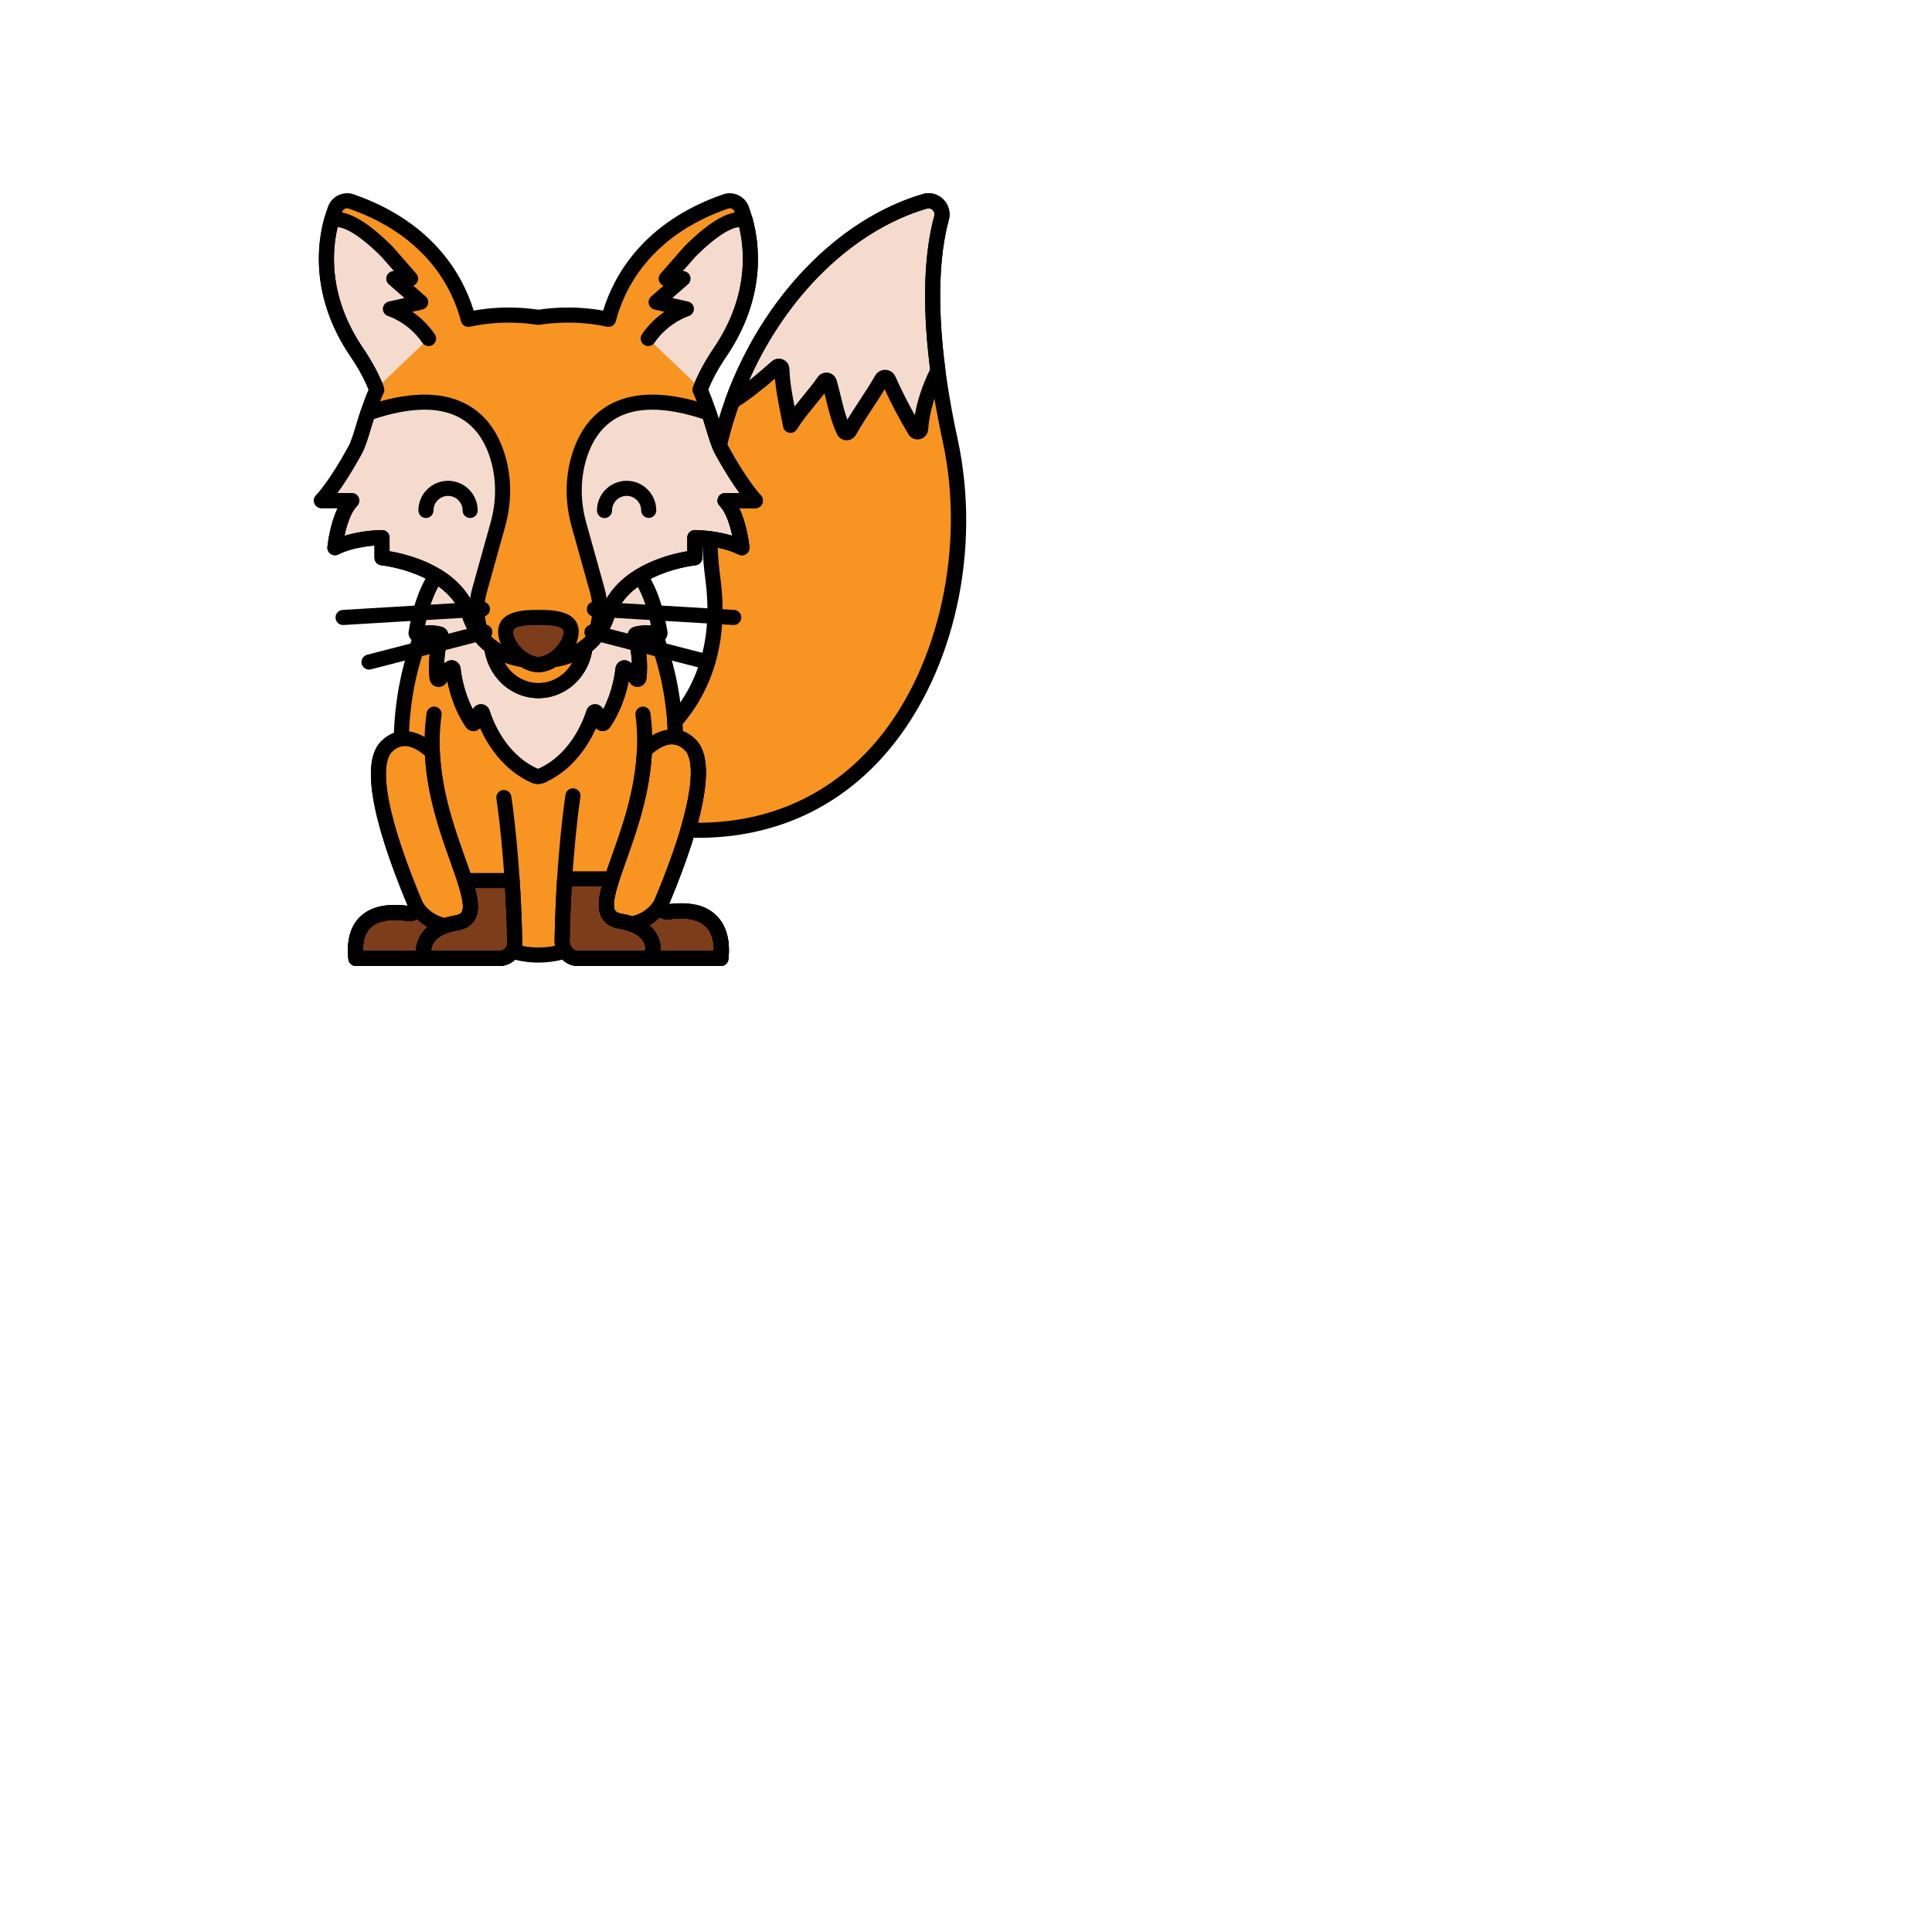 <svg enable-background="new 0 0 512 512" height="100" viewBox="-64 -64 640 640" width="100" xmlns="http://www.w3.org/2000/svg"><path d="m186.217 101.834s-4.457-4.457-11.142-16.713c-2.197-4.028-3.465-11.941-7.183-20 1.37-3.677 3.476-7.77 6.563-12.311 14.472-21.283 10.081-39.964 7.204-47.594-.798-2.117-3.139-3.228-5.277-2.486-27.965 9.699-36.339 29.476-38.803 39.058-11.947-2.59-21.329-.893-23.227-.677-1.898-.216-11.28-1.914-23.227.677-2.463-9.582-10.838-29.359-38.802-39.058-2.137-.741-4.478.37-5.277 2.486-2.878 7.63-7.269 26.311 7.204 47.594 3.088 4.541 5.193 8.635 6.563 12.311-3.718 8.058-4.986 15.972-7.183 20-6.685 12.256-11.142 16.713-11.142 16.713h10.028c-4.457 4.457-5.571 15.598-5.571 15.598 6.685-3.343 15.598-3.343 15.598-3.343v6.685s23.398 2.228 28.968 18.941c3.679 11.037 12.458 14.055 17.998 14.832 1.523.98 3.196 1.593 4.843 1.593 1.646 0 3.319-.614 4.843-1.593 5.54-.778 14.319-3.795 17.998-14.832 5.571-16.713 28.968-18.941 28.968-18.941v-6.685s8.913 0 15.598 3.343c0 0-1.114-11.142-5.571-15.598z" fill="#f89422"/><path d="m182.856 8.894c-3.367-.926-8.984 1.109-18.366 10.49l-7.799 8.913h5.571l-8.913 7.799 10.028 2.228s-7.492 2.247-12.646 9.814l17.32 16.579c1.372-3.573 3.429-7.531 6.405-11.909 12.519-18.409 10.921-34.866 8.4-43.914z" fill="#f4dbce"/><path d="m65.329 38.326 10.028-2.228-8.913-7.799h5.571l-7.799-8.913c-9.381-9.381-14.999-11.416-18.365-10.49-2.522 9.047-4.119 25.505 8.4 43.916 2.977 4.378 5.033 8.335 6.405 11.909l17.321-16.577c-5.155-7.57-12.648-9.818-12.648-9.818z" fill="#f4dbce"/><path d="m166.927 238.338c-1.778-.496-3.663-.654-5.44-.629-.254.004-.506.011-.754.022-1.244.053-2.419.188-3.445.349-.2.031-.395.034-.581.01-1.304-.161-2.196-1.559-1.647-2.866.013-.031.026-.063.039-.094v.001c9.201-21.939 16.378-45.566 9.611-52.333-1.611-1.611-3.286-2.407-4.949-2.64-.306-12.542-2.783-24.23-6.87-34.219-1.413-.314-3.538-.511-6.116.116-.287.07-.456.41-.362.724.523 1.744 1.93 7.218 1.26 13.747-.051.499-.612.69-.888.296-.732-1.043-2.004-2.577-3.7-3.548-.312-.179-.686.044-.728.435-.269 2.513-1.483 10.699-6.322 17.745-.237.346-.721.26-.859-.149-.286-.845-.81-2.121-1.664-3.31-.244-.339-.725-.242-.854.169-1.071 3.411-5.594 15.513-17.19 20.761-.792.359-1.681.359-2.473 0-11.596-5.249-16.12-17.351-17.19-20.761-.129-.412-.61-.509-.854-.169-.854 1.189-1.378 2.465-1.664 3.31-.138.409-.622.495-.859.149-4.839-7.045-6.053-15.232-6.322-17.745-.042-.392-.416-.614-.728-.435-1.696.971-2.968 2.505-3.7 3.548-.276.394-.837.203-.888-.296-.67-6.529.737-12.004 1.26-13.747.094-.314-.074-.654-.362-.724-2.421-.589-4.436-.448-5.845-.169-4.161 10.15-6.661 22.056-6.906 34.835-1.66.235-3.331 1.031-4.94 2.639-6.767 6.767.411 30.394 9.611 52.333v-.001c.013.031.026.063.039.094.549 1.307-.344 2.705-1.647 2.867-.186.023-.381.021-.581-.01-1.026-.161-2.201-.296-3.445-.349-.249-.011-.501-.018-.754-.022-1.777-.025-3.661.133-5.44.629-4.827 1.345-8.874 5.18-7.883 14.601h25.272 22.211c.358 0 .708-.037 1.046-.107.675-.14 1.301-.412 1.849-.789.274-.188.529-.403.762-.639.255-.26.475-.552.671-.861 2.8.826 5.689 1.273 8.646 1.273 3.028 0 5.986-.464 8.848-1.329.932 1.427 2.428 2.451 4.125 2.451h22.211 25.272c.992-9.422-3.056-13.818-7.883-15.163z" fill="#f89422"/><g fill="#7d3d1a"><path d="m157.288 238.079c-1.601.25-2.856-1.362-2.229-2.856.013-.031.026-.062.039-.094-.449.889-3.162 5.673-9.893 6.954 2.564.894 4.254 2.127 5.336 3.45.682.834 1.129 1.7 1.415 2.535.143.417.245.826.317 1.219.036.196.064.389.085.576.188 1.65-1.16 3.638-2.821 3.638h25.272c1.671-15.869-10.952-16.45-17.521-15.422z"/><path d="m123.05 227.127c-.388 6.079-.704 12.995-.846 20.593-.053 2.867 2.255 5.781 5.123 5.781h22.211c1.661 0 3.009-1.987 2.821-3.638-.341-2.995-2.373-7.295-10.846-8.707-5.906-.984-5.383-6.067-2.812-14.028h-15.651z"/><path d="m71.417 238.641c1.601.25 2.856-1.362 2.229-2.856-.013-.031-.026-.062-.039-.094.449.889 3.162 5.673 9.893 6.954-2.564.894-4.254 2.127-5.336 3.45-.682.834-1.129 1.7-1.415 2.535-.143.417-.245.826-.317 1.219-.036.196-.064.389-.085.576-.188 1.65 1.16 3.076 2.821 3.076h-25.273c-1.67-15.869 10.953-15.889 17.522-14.86z"/><path d="m105.656 227.688c.388 6.079.704 12.995.846 20.593.053 2.867-2.255 5.219-5.123 5.219h-22.211c-1.661 0-3.009-1.426-2.821-3.076.341-2.995 2.373-7.295 10.846-8.707 5.906-.984 5.383-6.067 2.812-14.028h15.651z"/></g><path d="m146.413 146.778c-.094-.315.074-.654.362-.724 3.38-.822 5.99-.227 7.225.189.357.12.698-.233.63-.646-1.751-10.56-4.798-16.184-6.609-18.744-4.625 2.83-8.85 6.931-10.827 12.862-1.051 3.154-2.739 6.182-5.106 8.611.006-.011.01-.023.016-.034-1.296 1.332-2.712 2.342-2.272 2.011-.918 8.154-7.492 14.481-15.478 14.481s-14.561-6.327-15.478-14.481c.446.334-.966-.669-2.272-2.011.006.011.01.023.016.034-2.363-2.424-4.053-5.451-5.106-8.611-2.002-6.005-6.307-10.132-10.999-12.966-1.802 2.511-4.908 8.149-6.681 18.847-.069.413.273.766.629.646 1.234-.417 3.844-1.011 7.225-.189.287.07.456.41.362.724-.523 1.744-1.93 7.218-1.26 13.747.051.499.612.69.888.296.732-1.043 2.004-2.577 3.7-3.548.312-.179.686.044.728.435.269 2.513 1.483 10.699 6.322 17.745.237.346.721.26.859-.149.286-.845.81-2.121 1.664-3.31.244-.339.725-.242.854.169 1.071 3.411 5.594 15.513 17.19 20.761.792.359 1.681.359 2.473 0 11.596-5.249 16.12-17.351 17.19-20.761.129-.412.61-.509.854-.169.854 1.189 1.378 2.465 1.664 3.31.138.409.622.495.859.149 4.839-7.045 6.053-15.232 6.322-17.745.042-.392.416-.614.728-.435 1.696.971 2.968 2.505 3.7 3.548.276.394.837.203.888-.296.67-6.528-.737-12.002-1.26-13.746z" fill="#f4dbce"/><path d="m119.211 154.538c-1.528.985-3.207 1.603-4.859 1.603s-3.331-.617-4.859-1.603c-3.03-.429-7.018-1.524-10.62-4.236.918 8.154 7.492 14.482 15.478 14.482s14.561-6.327 15.478-14.482c-3.599 2.712-7.588 3.807-10.618 4.236z" fill="#f89422"/><path d="m250.761 81.851c-8.777-40.381-5.796-63.041-2.871-73.602.939-3.39-2.172-6.559-5.546-5.563-31.249 9.226-58.844 41.294-68.025 80.799.045.108.088.222.134.327.046.106.091.214.138.316.158.35.318.685.485.992 6.685 12.256 11.142 16.713 11.142 16.713h-10.028c4.457 4.457 5.571 15.599 5.571 15.599-3.464-1.732-7.518-2.563-10.629-2.965.106 4.342.417 8.718 1.007 13.119 2.988 22.299-3.811 37.463-12.627 47.534.119 1.663.208 3.34.249 5.037 1.663.233 3.338 1.029 4.949 2.64 4.259 4.259 2.992 15.2-.825 28.193 71.228 2.422 98.963-73.528 86.876-129.139z" fill="#f89422"/><path d="m125.199 145.354c0 4.468-5.561 10.787-10.846 10.787s-10.846-6.319-10.846-10.787 5.561-4.813 10.846-4.813 10.846.344 10.846 4.813z" fill="#7d3d1a"/><path d="m175.075 85.121c-1.477-2.708-2.536-7.178-4.198-12.263-29.267-10.106-39.574 2.749-43.122 14.786-2.128 7.219-1.992 14.917.031 22.166l6.079 21.781c1.639 5.874.821 11.796-1.777 16.734 2.065-2.115 3.873-4.911 5.106-8.611 5.571-16.713 28.968-18.941 28.968-18.941v-6.685s8.913 0 15.598 3.343c0 0-1.114-11.142-5.571-15.598h10.028c0 .001-4.457-4.456-11.142-16.712z" fill="#f4dbce"/><path d="m53.63 85.121c1.477-2.708 2.536-7.178 4.198-12.263 29.267-10.106 39.574 2.749 43.122 14.786 2.128 7.219 1.992 14.917-.031 22.166l-6.079 21.781c-1.639 5.874-.821 11.796 1.777 16.734-2.065-2.115-3.873-4.911-5.106-8.611-5.571-16.713-28.968-18.941-28.968-18.941v-6.685s-8.913 0-15.598 3.343c0 0 1.114-11.142 5.571-15.598h-10.027c0 .001 4.456-4.456 11.141-16.712z" fill="#f4dbce"/><path d="m247.89 8.249c.939-3.39-2.172-6.559-5.546-5.563-27.337 8.071-51.878 33.625-63.741 66.345 5.386-3.393 9.911-7.233 14.708-11.472.646-.57 1.669-.143 1.696.718.196 6.243 1.718 12.486 2.862 18.623 2.92-4.846 7.712-9.691 11.047-14.537.492-.714 1.584-.531 1.824.302 1.593 5.53 2.374 10.916 4.795 16.098.355.76 1.42.786 1.83.054 3.343-5.966 7.363-11.255 10.74-17.186.502-.883 1.797-.809 2.216.116 2.974 6.565 5.38 11.122 8.744 16.814.511.864 1.824.562 1.895-.439.423-6.009 2.484-12.975 5.73-19.353-3.454-26.25-1.112-42.17 1.2-50.52z" fill="#f4dbce"/><path d="m174.81 256h-25.272c-1.381 0-2.5-1.119-2.5-2.5 0-1.352 1.073-2.453 2.414-2.499.197-.127.453-.593.424-.855-.486-4.266-5.039-5.903-8.773-6.525-2.655-.442-4.562-1.622-5.671-3.505-2.543-4.324-.111-11.15 3.255-20.597 3.439-9.653 7.721-21.667 8.309-35.053.029-.662.32-1.286.809-1.733 6.756-6.192 13.562-6.814 18.675-1.703 6.513 6.512 3.543 24.836-8.825 54.474 3.572-.457 10.811-.693 15.546 3.81 3.39 3.222 4.768 8.083 4.098 14.449-.137 1.271-1.21 2.237-2.489 2.237zm-19.995-5h17.644c.042-3.606-.864-6.313-2.706-8.064-3.487-3.315-9.609-2.773-12.078-2.387h-.001c-1.63.255-3.28-.396-4.301-1.7-1.022-1.306-1.26-3.066-.619-4.594 16.427-39.134 11.951-47.928 10.188-49.691-1.11-1.11-4.41-4.406-11.007 1.188-.79 13.693-5.078 25.727-8.54 35.444-2.578 7.237-5.014 14.073-3.654 16.384.119.204.484.825 2.183 1.108 10.358 1.726 12.54 7.564 12.919 10.891.053.469.043.947-.028 1.421zm2.473-12.92h.01z"/><path d="m149.537 256h-22.211c-1.898 0-3.733-.804-5.166-2.264-1.579-1.609-2.497-3.876-2.456-6.064.538-28.777 3.597-48.242 3.628-48.435.217-1.363 1.5-2.29 2.862-2.075 1.363.217 2.292 1.499 2.075 2.862-.03.19-3.036 19.341-3.566 47.741-.016.861.377 1.807 1.026 2.468.281.286.862.766 1.597.766h22.127c.197-.129.451-.592.422-.854-.485-4.266-5.039-5.903-8.773-6.525-2.655-.442-4.562-1.622-5.67-3.504-2.544-4.324-.111-11.149 3.256-20.594 4.314-12.105 10.223-28.684 7.82-46.623-.184-1.369.777-2.626 2.146-2.81 1.364-.187 2.627.778 2.81 2.146 2.564 19.141-3.58 36.379-8.066 48.966-2.578 7.235-5.015 14.07-3.655 16.38.12.204.484.825 2.183 1.108 10.358 1.727 12.54 7.564 12.919 10.891.185 1.615-.393 3.35-1.544 4.64-1.027 1.148-2.363 1.78-3.764 1.78z"/><path d="m79.167 256h-25.271c-1.279 0-2.353-.966-2.486-2.238-.658-6.254.668-11.003 3.942-14.117 4.293-4.083 10.763-4.252 15.699-3.584-12.366-29.635-15.334-47.959-8.823-54.47 5.11-5.112 11.918-4.491 18.674 1.702.489.448.779 1.071.809 1.733.588 13.386 4.869 25.399 8.309 35.053 3.366 9.447 5.798 16.273 3.254 20.598-1.107 1.883-3.016 3.062-5.67 3.505-3.734.623-8.287 2.259-8.773 6.524-.003.024-.01.089.063.171.033.037.125.123.274.123 1.381 0 2.5 1.119 2.5 2.5s-1.12 2.5-2.501 2.5zm-22.921-5h17.591c-.015-.285-.007-.573.026-.86.379-3.326 2.562-9.163 12.918-10.889 1.698-.283 2.063-.904 2.183-1.108 1.359-2.311-1.076-9.147-3.655-16.385-3.462-9.717-7.75-21.75-8.54-35.443-6.598-5.595-9.896-2.299-11.007-1.188-1.763 1.763-6.238 10.557 10.188 49.691.641 1.527.404 3.288-.619 4.594-1.02 1.303-2.667 1.957-4.302 1.699-3.196-.501-9.033-.885-12.233 2.158-1.735 1.65-2.59 4.246-2.55 7.731zm15.555-14.83h.003c-.001 0-.002 0-.003 0z"/><path d="m101.379 256h-22.212c-1.527 0-2.986-.653-4.003-1.793-.995-1.114-1.469-2.596-1.301-4.066.379-3.327 2.562-9.164 12.919-10.89 1.698-.283 2.062-.904 2.183-1.108 1.359-2.311-1.077-9.145-3.656-16.381-4.539-12.735-10.755-30.176-7.985-49.548.195-1.367 1.455-2.326 2.829-2.121 1.367.195 2.316 1.461 2.121 2.829-2.595 18.149 3.382 34.917 7.746 47.162 3.367 9.446 5.799 16.271 3.256 20.594-1.108 1.883-3.016 3.062-5.67 3.505-3.734.623-8.287 2.259-8.773 6.524-.003.024-.01.088.063.171.033.037.125.123.273.123h22.211c.71 0 1.375-.279 1.873-.786.497-.507.764-1.177.75-1.887-.531-28.432-3.536-47.551-3.566-47.741-.218-1.363.711-2.645 2.075-2.863s2.646.711 2.863 2.075c.031.193 3.09 19.658 3.628 48.435.039 2.063-.736 4.01-2.181 5.483s-3.38 2.283-5.443 2.283z"/><path d="m168.049 67.219c-.298 0-.601-.053-.896-.167-1.289-.495-1.933-1.941-1.438-3.23 1.525-3.974 3.771-8.151 6.672-12.418 11.378-16.732 10.461-31.805 8.484-40.187-2.213.199-6.631 1.965-14.556 9.876l-4.116 4.705h.062c1.042 0 1.974.646 2.34 1.621.367.975.09 2.075-.693 2.761l-5.198 4.548 5.208 1.157c1.111.247 1.915 1.212 1.956 2.35.042 1.137-.689 2.158-1.779 2.485-.059.018-6.743 2.14-11.298 8.827-.778 1.142-2.333 1.436-3.474.658-1.142-.777-1.437-2.333-.659-3.474 2.301-3.376 5.02-5.786 7.447-7.459l-3.305-.734c-.92-.205-1.647-.909-1.88-1.822s.066-1.879.775-2.5l4.095-3.583c-.603-.231-1.105-.692-1.382-1.301-.405-.894-.251-1.941.395-2.679l7.799-8.914c.037-.042.075-.083.114-.122 8.894-8.894 15.696-12.535 20.796-11.133.847.233 1.51.894 1.745 1.739 2.446 8.778 4.564 26.426-8.741 45.993-2.686 3.949-4.751 7.785-6.139 11.399-.381.994-1.329 1.604-2.334 1.604z"/><path d="m60.655 67.219c-1.005 0-1.953-.61-2.334-1.604-1.388-3.614-3.453-7.45-6.139-11.399-13.306-19.568-11.187-37.215-8.741-45.993.236-.846.898-1.506 1.745-1.739 5.102-1.399 11.902 2.239 20.796 11.133.04.039.077.08.114.121l7.799 8.914c.646.738.801 1.786.395 2.68-.276.61-.779 1.07-1.382 1.302l4.095 3.583c.709.621 1.009 1.587.776 2.5s-.96 1.617-1.88 1.822l-3.305.734c2.428 1.674 5.148 4.084 7.449 7.462.777 1.141.482 2.696-.659 3.474s-2.696.482-3.474-.659c-4.602-6.757-11.232-8.809-11.299-8.829-1.09-.327-1.821-1.349-1.78-2.485.042-1.137.846-2.103 1.956-2.35l5.208-1.157-5.198-4.548c-.784-.686-1.06-1.786-.694-2.761s1.299-1.621 2.34-1.621h.062l-4.116-4.704c-7.925-7.912-12.343-9.679-14.555-9.877-1.977 8.381-2.895 23.454 8.483 40.187 2.901 4.267 5.146 8.445 6.672 12.418.495 1.289-.149 2.735-1.438 3.23-.295.113-.598.166-.896.166z"/><path d="m179.062 143.044c-.05 0-.101-.001-.151-.004l-46.164-2.772c-1.379-.083-2.429-1.267-2.346-2.646.082-1.378 1.252-2.425 2.645-2.346l46.164 2.772c1.379.083 2.429 1.267 2.346 2.646-.08 1.327-1.182 2.35-2.494 2.35z"/><path d="m170.464 157.814c-.207 0-.418-.026-.628-.08l-38.368-9.924c-1.337-.346-2.14-1.71-1.794-3.046.345-1.337 1.706-2.142 3.046-1.794l38.368 9.924c1.337.346 2.14 1.71 1.794 3.046-.291 1.127-1.306 1.874-2.418 1.874z"/><path d="m49.643 143.044c-1.312 0-2.414-1.023-2.493-2.35-.083-1.378.967-2.562 2.346-2.646l46.164-2.772c1.374-.072 2.563.968 2.646 2.346s-.967 2.562-2.346 2.646l-46.164 2.772c-.051.003-.103.004-.153.004z"/><path d="m58.241 157.814c-1.112 0-2.127-.748-2.418-1.875-.346-1.336.458-2.701 1.794-3.046l38.368-9.924c1.334-.346 2.7.458 3.046 1.794s-.458 2.701-1.794 3.046l-38.368 9.924c-.21.056-.42.081-.628.081z"/><path d="m174.81 256h-47.483c-1.838 0-3.617-.768-5.009-2.115-5.192 1.297-10.488 1.321-15.718.048-.285.267-.59.513-.912.733-.835.573-1.763.969-2.755 1.175-.505.105-1.028.159-1.553.159h-47.484c-1.279 0-2.353-.966-2.486-2.238-.556-5.286-.036-14.558 9.697-17.271 1.828-.51 3.896-.757 6.146-.72.281.004.555.012.827.024.962.041 1.958.13 2.971.267-12.365-29.634-15.334-47.959-8.823-54.47 1.309-1.309 2.736-2.251 4.261-2.816.44-11.988 2.863-23.65 7.04-33.839.318-.776 1.004-1.341 1.828-1.504 2.241-.443 4.57-.379 6.921.193.789.192 1.476.711 1.886 1.426.422.737.524 1.628.279 2.445-.321 1.071-1.154 4.204-1.307 8.253.317-.229.649-.445.998-.645.869-.499 1.922-.525 2.815-.069.916.467 1.53 1.367 1.641 2.408.202 1.885 1.043 7.749 4.045 13.505.091-.138.186-.275.284-.412.667-.927 1.771-1.388 2.882-1.209 1.125.182 2.04.981 2.388 2.088 1.036 3.3 5.24 14.438 15.836 19.234.137.062.274.061.412 0 10.595-4.795 14.8-15.934 15.837-19.233.346-1.106 1.262-1.907 2.389-2.088 1.105-.178 2.216.284 2.881 1.21.098.136.192.273.283.411 3.001-5.755 3.844-11.62 4.046-13.505.111-1.041.725-1.941 1.641-2.408.895-.455 1.946-.429 2.816.071.348.199.68.416.996.644-.151-4.053-.985-7.182-1.307-8.252-.245-.822-.142-1.712.281-2.449.41-.714 1.098-1.232 1.887-1.424 3.082-.75 5.641-.482 7.245-.127.801.178 1.463.736 1.772 1.494 4.094 10.004 6.5 21.449 6.993 33.215 1.532.564 2.966 1.509 4.28 2.824 6.511 6.51 3.542 24.835-8.823 54.47 1.011-.136 2.008-.226 2.973-.267.27-.012.545-.02.822-.023 2.245-.035 4.321.21 6.148.72 3.382.942 11.096 4.566 9.698 17.833-.133 1.268-1.206 2.234-2.485 2.234zm-51.609-7.452c.828 0 1.623.413 2.093 1.133.539.826 1.299 1.318 2.032 1.318h45.135c.076-5.569-2.045-9.095-6.205-10.254-1.367-.381-2.947-.563-4.733-.537-.228.003-.456.009-.681.019-1.018.043-2.082.152-3.167.321-.425.065-.852.073-1.273.022-1.405-.174-2.672-1.016-3.389-2.253-.724-1.249-.817-2.729-.259-4.062l2.345.874-2.306-.967c16.38-39.058 11.909-47.837 10.149-49.598-1.126-1.125-2.28-1.757-3.528-1.932-1.212-.17-2.123-1.192-2.152-2.415-.277-11.315-2.405-22.355-6.166-32.032-.513-.045-1.095-.061-1.735-.015.644 2.819 1.336 7.378.8 12.61-.13 1.271-1.032 2.339-2.247 2.656-1.206.315-2.451-.148-3.175-1.18-.124-.178-.282-.392-.469-.625-.788 3.932-2.506 9.898-6.174 15.238-.645.938-1.742 1.427-2.853 1.272-.72-.1-1.36-.452-1.826-.979-2.45 5.479-7.53 13.792-16.919 18.042-1.44.651-3.093.651-4.535 0-9.39-4.25-14.469-12.563-16.919-18.042-.465.527-1.105.879-1.824.979-1.121.153-2.211-.333-2.855-1.272-3.668-5.34-5.386-11.306-6.174-15.237-.187.233-.344.448-.468.625-.722 1.031-1.966 1.494-3.173 1.18-1.214-.316-2.118-1.383-2.249-2.656-.536-5.227.156-9.789.8-12.612-.5-.036-.993-.037-1.479-.003-3.831 9.847-5.967 21.084-6.188 32.602-.023 1.228-.935 2.256-2.15 2.428-1.246.176-2.397.808-3.521 1.931-1.76 1.76-6.231 10.54 10.149 49.598.598 1.425.503 2.906-.22 4.155-.717 1.237-1.983 2.079-3.388 2.252-.422.051-.85.045-1.273-.021-1.086-.17-2.151-.278-3.165-.321-.228-.01-.457-.016-.687-.02-1.763-.022-3.362.156-4.73.537-1.618.451-6.276 1.75-6.201 9.693h45.131c.183 0 .363-.018.536-.054.341-.071.658-.206.944-.402.143-.098.274-.208.393-.329.112-.115.228-.265.342-.445.597-.945 1.75-1.377 2.82-1.062 5.344 1.576 10.771 1.548 16.064-.051.238-.074.482-.109.723-.109z"/><path d="m136.252 107.616c-1.377 0-2.496-1.114-2.5-2.492-.017-5.416 4.375-9.835 9.79-9.853h.031c2.611 0 5.068 1.013 6.922 2.854 1.861 1.849 2.892 4.312 2.899 6.936.004 1.381-1.111 2.503-2.492 2.508-.003 0-.006 0-.008 0-1.377 0-2.496-1.114-2.5-2.492-.004-1.288-.51-2.497-1.423-3.404s-2.105-1.432-3.414-1.401c-2.658.009-4.814 2.179-4.806 4.837.004 1.381-1.111 2.503-2.492 2.508-.002-.001-.004-.001-.007-.001z"/><path d="m91.74 107.592c-1.381 0-2.5-1.119-2.5-2.5 0-2.659-2.163-4.822-4.821-4.822s-4.822 2.163-4.822 4.822c0 1.381-1.119 2.5-2.5 2.5s-2.5-1.119-2.5-2.5c0-5.416 4.406-9.822 9.822-9.822s9.821 4.406 9.821 9.822c0 1.381-1.119 2.5-2.5 2.5z"/><path d="m174.81 256h-25.272c-1.381 0-2.5-1.119-2.5-2.5 0-1.352 1.073-2.453 2.414-2.499.197-.127.453-.593.424-.855-.016-.132-.035-.268-.061-.407-.054-.298-.129-.587-.224-.864-.217-.635-.548-1.227-.983-1.758-.911-1.114-2.332-2.013-4.225-2.673-1.068-.373-1.753-1.417-1.67-2.545s.914-2.06 2.025-2.271c5.686-1.082 7.896-5.164 8.129-5.625.605-1.197 2.049-1.703 3.267-1.148 1.041.474 1.605 1.576 1.436 2.66 3.541-.464 10.856-.739 15.629 3.799 3.39 3.222 4.768 8.083 4.098 14.449-.135 1.271-1.208 2.237-2.487 2.237zm-19.995-5h17.644c.042-3.606-.864-6.313-2.706-8.064-3.487-3.315-9.609-2.773-12.078-2.387h-.001c-1.087.171-2.182-.062-3.093-.622-.903.896-2.045 1.822-3.461 2.63.499.434.952.897 1.356 1.392.813.993 1.436 2.107 1.846 3.309.176.513.313 1.045.411 1.582.046.247.081.495.108.737.055.469.045.948-.026 1.423zm2.473-12.92h.01zm.088-1.916c-.001.001-.001.001-.001.001s0 0 .001-.001z"/><path d="m149.537 256h-22.211c-1.898 0-3.733-.804-5.166-2.264-1.579-1.609-2.497-3.876-2.456-6.064.129-6.915.415-13.881.851-20.705.084-1.316 1.176-2.341 2.495-2.341h15.65c.8 0 1.551.382 2.021 1.029s.604 1.479.357 2.24c-.686 2.123-2.508 7.764-1.324 9.708.121.199.49.806 2.169 1.085 10.358 1.726 12.54 7.564 12.919 10.891.185 1.615-.393 3.35-1.544 4.64-1.024 1.149-2.36 1.781-3.761 1.781zm-24.136-26.374c-.351 5.997-.585 12.088-.698 18.139-.016.861.377 1.807 1.026 2.468.281.286.862.766 1.597.766h22.127c.197-.129.451-.592.422-.854-.486-4.266-5.039-5.903-8.773-6.525-2.612-.435-4.503-1.585-5.618-3.418-1.594-2.621-1.321-6.158-.138-10.576z"/><path d="m79.167 256h-25.271c-1.279 0-2.353-.966-2.486-2.238-.658-6.254.668-11.003 3.942-14.117 4.326-4.113 10.862-4.251 15.809-3.569-.13-1.06.411-2.143 1.417-2.607 1.222-.563 2.652-.107 3.26 1.094.234.462 2.449 4.545 8.129 5.626 1.111.211 1.942 1.143 2.026 2.271s-.602 2.172-1.669 2.545c-1.893.66-3.314 1.56-4.225 2.673-.435.531-.766 1.124-.984 1.761-.094.275-.169.563-.222.856-.025.139-.045.274-.061.407-.003.029-.011.094.062.176.033.037.125.123.274.123 1.381 0 2.5 1.119 2.5 2.5s-1.12 2.499-2.501 2.499zm-22.921-5h17.591c-.015-.285-.007-.573.026-.86.026-.237.063-.485.109-.739.098-.538.236-1.069.411-1.581.412-1.204 1.033-2.317 1.847-3.31.404-.494.857-.958 1.356-1.392-1.416-.807-2.558-1.734-3.46-2.63-.912.56-2.007.792-3.095.622-3.196-.501-9.033-.885-12.233 2.158-1.737 1.651-2.592 4.247-2.552 7.732z"/><path d="m101.379 256h-22.212c-1.527 0-2.986-.653-4.003-1.793-.995-1.114-1.469-2.596-1.301-4.066.379-3.327 2.562-9.164 12.919-10.89 1.678-.28 2.047-.886 2.168-1.086 1.183-1.944-.639-7.584-1.325-9.708-.246-.761-.113-1.593.357-2.24.471-.646 1.222-1.029 2.021-1.029h15.651c1.319 0 2.411 1.024 2.495 2.341.435 6.828.721 13.794.85 20.705.039 2.063-.736 4.01-2.181 5.482s-3.376 2.284-5.439 2.284zm-8.02-25.812c1.184 4.417 1.457 7.956-.138 10.576-1.115 1.833-3.005 2.983-5.618 3.418-3.734.623-8.287 2.259-8.773 6.524-.003.024-.01.088.063.171.033.037.125.123.273.123h22.211c.71 0 1.375-.279 1.873-.786.497-.507.764-1.177.75-1.887-.113-6.048-.347-12.139-.698-18.139z"/><path d="m114.23 195.692c-.773 0-1.547-.163-2.267-.489-9.39-4.25-14.469-12.563-16.919-18.042-.465.527-1.105.879-1.824.979-1.121.153-2.211-.333-2.855-1.272-3.668-5.34-5.386-11.306-6.174-15.237-.187.233-.344.448-.468.625-.722 1.031-1.966 1.494-3.173 1.18-1.214-.316-2.118-1.383-2.249-2.656-.537-5.227.156-9.789.8-12.612-1.764-.125-3.102.194-3.84.443-.986.336-2.056.128-2.856-.552-.819-.696-1.217-1.795-1.04-2.87 1.778-10.724 4.852-16.739 7.117-19.896.76-1.06 2.206-1.357 3.324-.683 6.07 3.666 10.133 8.482 12.078 14.315.968 2.903 2.466 5.479 4.341 7.465.059.05.115.103.169.159.749.769 1.581 1.448 1.914 1.707.022.016.043.031.065.047 1.071.802 1.126 1.823 1.069 2.346 1.04 6.677 6.488 11.637 12.911 11.637 6.425 0 11.875-4.963 12.912-11.645-.056-.525.004-1.537 1.063-2.334.024-.018.049-.036.073-.053.336-.26 1.165-.938 1.91-1.704.055-.056.111-.109.17-.159 1.875-1.986 3.373-4.561 4.341-7.465 1.924-5.772 5.926-10.552 11.895-14.204 1.122-.686 2.585-.387 3.346.688 2.237 3.162 5.273 9.159 7.034 19.779.178 1.076-.221 2.176-1.04 2.872-.8.679-1.868.885-2.856.551-.737-.248-2.07-.569-3.839-.442.644 2.821 1.336 7.38.8 12.612-.13 1.271-1.032 2.339-2.247 2.656-1.206.315-2.451-.148-3.175-1.18-.124-.178-.282-.392-.469-.625-.788 3.932-2.506 9.898-6.174 15.238-.645.939-1.75 1.425-2.853 1.272-.72-.1-1.36-.452-1.826-.979-2.45 5.479-7.53 13.792-16.919 18.042-.722.323-1.495.486-2.269.486zm-18.902-26.403c.157 0 .315.013.473.038 1.125.182 2.04.981 2.388 2.088 1.036 3.3 5.24 14.438 15.836 19.233.137.062.275.062.412 0 10.595-4.795 14.799-15.934 15.836-19.233.346-1.106 1.262-1.907 2.389-2.088 1.105-.178 2.216.284 2.881 1.21.098.136.192.273.283.411 3.001-5.755 3.844-11.62 4.046-13.505.111-1.041.725-1.941 1.641-2.408.895-.455 1.946-.429 2.816.071.348.199.68.416.996.644-.151-4.053-.985-7.182-1.307-8.252 0-.001-.001-.003-.001-.004-.244-.817-.141-1.708.282-2.444.41-.713 1.098-1.232 1.887-1.424 2.094-.509 3.95-.554 5.46-.409-1.277-6.235-2.996-10.328-4.383-12.848-3.799 2.79-6.383 6.191-7.698 10.139-1.237 3.709-3.204 7.017-5.688 9.565-.062.063-.126.123-.192.178-.583.59-1.085 1.057-1.522 1.422-1.516 8.975-8.994 15.613-17.81 15.613s-16.294-6.639-17.81-15.613c-.437-.365-.938-.832-1.522-1.422-.066-.055-.131-.115-.192-.178-2.484-2.548-4.451-5.856-5.688-9.565-1.336-4.008-3.98-7.452-7.874-10.266-1.406 2.522-3.156 6.646-4.453 12.975 1.512-.144 3.369-.1 5.463.409.789.192 1.476.711 1.886 1.426.422.737.524 1.628.279 2.445-.321 1.071-1.154 4.204-1.307 8.253.317-.229.649-.445.998-.645.869-.499 1.921-.525 2.815-.069.916.467 1.53 1.367 1.641 2.408.202 1.885 1.043 7.749 4.045 13.505.091-.138.186-.275.284-.412.573-.795 1.466-1.248 2.41-1.248zm36.005-16.991.002.002c.008-.007.017-.014.025-.02-.009.006-.018.012-.027.018z"/><path d="m114.353 167.284c-9.168 0-16.891-7.18-17.963-16.702-.112-.992.378-1.956 1.245-2.451.867-.496 1.946-.427 2.743.174 3.267 2.46 6.951 3.401 9.466 3.758.358.05.701.178 1.004.374 1.221.788 2.433 1.204 3.504 1.204s2.283-.416 3.504-1.204c.304-.196.646-.324 1.004-.374 2.515-.356 6.2-1.298 9.466-3.758.799-.601 1.878-.667 2.743-.174.867.495 1.356 1.459 1.245 2.451-1.071 9.522-8.793 16.702-17.961 16.702zm-11.268-11.835c2.294 4.119 6.514 6.835 11.267 6.835s8.973-2.716 11.267-6.835c-1.744.675-3.6 1.175-5.529 1.485-1.888 1.119-3.861 1.707-5.738 1.707s-3.85-.588-5.738-1.707c-1.929-.31-3.784-.81-5.529-1.485z"/><path d="m114.353 158.641c-1.869 0-3.836-.585-5.719-1.697-5.769-.922-15.449-4.306-19.493-16.438-4.982-14.947-26.619-17.222-26.837-17.243-1.281-.125-2.26-1.202-2.26-2.488v-4.056c-2.952.243-7.966.942-11.98 2.949-.814.408-1.786.34-2.537-.177-.75-.517-1.16-1.401-1.069-2.307.094-.943.833-7.574 3.391-12.85h-5.36c-1.011 0-1.923-.609-2.31-1.543s-.173-2.009.542-2.724c.037-.038 4.342-4.459 10.714-16.142.9-1.651 1.693-4.275 2.611-7.314 1.06-3.509 2.25-7.452 4.058-11.561-1.38-3.44-3.37-7.079-5.922-10.833-15.262-22.445-10.312-42.362-7.475-49.883 1.268-3.36 5.049-5.14 8.436-3.966 26.698 9.26 36.312 27.24 39.764 38.52 10.213-1.825 18.299-.725 21.086-.345.133.018.253.035.36.049.107-.014.227-.031.36-.049 2.787-.379 10.873-1.479 21.086.345 3.452-11.28 13.067-29.261 39.765-38.52 3.386-1.174 7.168.605 8.435 3.966 2.837 7.521 7.787 27.436-7.475 49.881-2.553 3.753-4.542 7.393-5.922 10.833 1.807 4.108 2.997 8.05 4.057 11.559.918 3.04 1.711 5.666 2.611 7.317 6.373 11.683 10.678 16.104 10.721 16.147.708.717.919 1.793.53 2.724-.389.93-1.296 1.539-2.304 1.539h-5.36c2.559 5.276 3.297 11.907 3.391 12.85.091.906-.318 1.79-1.068 2.307s-1.722.585-2.537.177c-4.029-2.015-9.034-2.711-11.98-2.952v4.058c0 1.289-.979 2.367-2.263 2.489-.216.021-21.852 2.295-26.833 17.243-4.045 12.133-13.726 15.517-19.494 16.438-1.885 1.112-3.851 1.697-5.72 1.697zm-49.31-40.042c6.32 1.058 23.833 5.304 28.84 20.326 3.152 9.455 10.426 12.369 15.974 13.147.358.05.701.177 1.004.373 1.217.783 2.424 1.196 3.491 1.196s2.273-.414 3.491-1.196c.304-.195.646-.322 1.004-.373 5.547-.779 12.821-3.692 15.974-13.147 5.008-15.022 22.52-19.269 28.84-20.326v-4.509c0-1.381 1.119-2.5 2.5-2.5.313 0 6.359.027 12.429 1.909-.741-3.485-2.075-7.805-4.168-9.897-.715-.715-.929-1.79-.542-2.724.387-.935 1.299-1.543 2.31-1.543h4.787c-2.01-2.75-4.794-6.961-8.096-13.015-1.148-2.105-2.011-4.96-3.01-8.266-1.096-3.629-2.338-7.742-4.249-11.884-.278-.605-.305-1.296-.072-1.92 1.525-4.092 3.826-8.413 6.839-12.844 13.944-20.507 9.492-38.515 6.932-45.306-.32-.85-1.272-1.301-2.118-1.007-26.372 9.145-34.629 27.306-37.203 37.318-.335 1.301-1.646 2.104-2.95 1.821-10.432-2.262-18.885-1.112-21.663-.734-.314.042-.566.077-.751.098-.188.021-.378.021-.566 0-.186-.021-.437-.055-.751-.098-2.778-.378-11.229-1.528-21.662.734-1.314.286-2.616-.52-2.951-1.821-2.576-10.012-10.831-28.173-37.203-37.319-.845-.291-1.797.158-2.118 1.007-2.561 6.791-7.013 24.799 6.932 45.306 3.013 4.431 5.314 8.752 6.839 12.844.232.625.207 1.315-.073 1.92-1.912 4.143-3.154 8.256-4.25 11.886-.998 3.305-1.86 6.159-3.008 8.264-3.303 6.054-6.087 10.266-8.097 13.015h4.788c1.011 0 1.923.609 2.31 1.543s.173 2.009-.542 2.724c-2.1 2.1-3.434 6.417-4.172 9.898 6.07-1.884 12.119-1.91 12.432-1.91 1.381 0 2.5 1.119 2.5 2.5v4.51z"/><path d="m167.154 213.546c-1.112 0-2.229-.02-3.354-.058-.772-.026-1.489-.408-1.941-1.035-.453-.626-.59-1.427-.372-2.168 5.368-18.276 3.217-23.959 1.456-25.72-1.126-1.125-2.28-1.757-3.528-1.932-1.212-.17-2.123-1.192-2.152-2.416-.038-1.546-.117-3.155-.243-4.919-.048-.666.173-1.323.612-1.825 10.435-11.922 14.482-27.249 12.029-45.555-.577-4.314-.913-8.694-1.027-13.39-.018-.729.284-1.43.826-1.918.541-.488 1.273-.713 1.993-.622 2.601.336 4.987.841 7.137 1.507-.74-3.484-2.075-7.802-4.167-9.894-.715-.715-.929-1.79-.542-2.724.387-.935 1.299-1.543 2.31-1.543h4.787c-2.01-2.75-4.794-6.961-8.096-13.015-.197-.361-.387-.754-.571-1.164l-.301-.712c-.2-.482-.244-1.015-.126-1.523 9.26-39.839 37.291-73.046 69.753-82.631 2.446-.721 4.988-.082 6.81 1.71 1.828 1.797 2.538 4.447 1.854 6.917-2.686 9.696-5.88 31.994 2.904 72.404 7.943 36.546-.942 76.96-22.639 102.962-16.011 19.188-37.882 29.263-63.412 29.264zm-4.959-35.34c1.534.564 2.968 1.509 4.282 2.824 4.276 4.276 4.508 13.293.692 27.516 23.999-.009 44.535-9.464 59.557-27.467 20.426-24.479 29.103-64.142 21.591-98.696-9.012-41.46-5.645-64.662-2.836-74.801.202-.731 0-1.485-.541-2.018-.245-.24-.922-.768-1.889-.48-30.576 9.028-57.063 40.389-66.111 78.175.109.239.218.46.33.667 6.371 11.682 10.677 16.103 10.72 16.146.708.717.919 1.793.53 2.724-.389.93-1.296 1.539-2.304 1.539h-5.36c2.559 5.276 3.297 11.907 3.391 12.85.091.907-.318 1.791-1.068 2.308s-1.722.585-2.537.177c-1.892-.946-4.242-1.707-6.903-2.242.16 3.392.449 6.631.877 9.828 2.601 19.399-1.618 35.784-12.54 48.718.048.766.088 1.507.119 2.232z"/><path d="m114.353 158.641c-6.748 0-13.346-7.608-13.346-13.288 0-7.312 9.014-7.312 13.346-7.312s13.346 0 13.346 7.312c0 5.68-6.599 13.288-13.346 13.288zm0-15.6c-5.928 0-8.346.67-8.346 2.312 0 3.197 4.557 8.288 8.346 8.288s8.346-5.09 8.346-8.288c0-1.642-2.418-2.312-8.346-2.312z"/><path d="m132.086 150.826c-.513 0-1.028-.157-1.47-.479-1.004-.73-1.32-2.087-.742-3.186 2.419-4.596 2.98-9.887 1.581-14.898l-6.078-21.782c-2.214-7.935-2.221-16.077-.021-23.544 2.404-8.158 6.846-13.954 13.199-17.229 8.218-4.233 19.366-3.969 33.138.786.739.255 1.316.843 1.56 1.586.514 1.572.971 3.085 1.4 4.508.92 3.048 1.714 5.68 2.616 7.334 6.373 11.683 10.678 16.104 10.721 16.147.708.717.919 1.793.53 2.724-.389.93-1.296 1.539-2.304 1.539h-5.36c2.559 5.276 3.297 11.907 3.391 12.85.091.906-.318 1.79-1.068 2.307s-1.722.585-2.537.177c-4.014-2.007-9.028-2.706-11.98-2.949v4.056c0 1.289-.979 2.367-2.263 2.489-.216.021-21.852 2.295-26.833 17.243-1.257 3.768-3.171 6.986-5.689 9.567-.487.498-1.137.754-1.791.754zm20.006-79.116c-4.326 0-8.082.814-11.245 2.444-5.093 2.625-8.691 7.401-10.694 14.197-1.936 6.567-1.921 13.755.041 20.787l6.078 21.781c.306 1.096.536 2.203.692 3.313 6.68-11.25 21.091-14.697 26.697-15.635v-4.509c0-1.381 1.119-2.5 2.5-2.5.313 0 6.359.027 12.429 1.909-.741-3.485-2.075-7.805-4.168-9.897-.715-.715-.929-1.79-.542-2.724.387-.935 1.299-1.543 2.31-1.543h4.787c-2.01-2.75-4.794-6.961-8.096-13.015-1.15-2.109-2.015-4.971-3.015-8.285-.31-1.026-.634-2.1-.984-3.21-6.297-2.074-11.906-3.113-16.79-3.113z"/><path d="m96.619 150.826c-.654 0-1.304-.256-1.79-.753-2.519-2.581-4.433-5.8-5.688-9.567-4.982-14.947-26.619-17.222-26.837-17.243-1.281-.125-2.26-1.202-2.26-2.488v-4.056c-2.952.243-7.966.942-11.98 2.949-.814.408-1.786.34-2.537-.177-.75-.517-1.16-1.401-1.069-2.307.094-.943.833-7.574 3.391-12.85h-5.36c-1.011 0-1.923-.609-2.31-1.543s-.173-2.009.542-2.724c.037-.038 4.342-4.459 10.714-16.142.902-1.654 1.696-4.285 2.615-7.331.43-1.424.887-2.939 1.402-4.512.243-.744.82-1.331 1.56-1.586 13.771-4.755 24.919-5.019 33.136-.786 6.354 3.275 10.795 9.071 13.2 17.228 2.201 7.467 2.194 15.609-.021 23.545l-6.079 21.781c-1.398 5.011-.837 10.302 1.581 14.898.578 1.099.262 2.456-.742 3.186-.44.321-.955.478-1.468.478zm-31.576-32.227c5.606.938 20.018 4.384 26.697 15.634.156-1.111.387-2.217.692-3.313l6.079-21.781c1.963-7.032 1.977-14.22.041-20.787-2.003-6.796-5.602-11.573-10.694-14.197-6.734-3.47-16.16-3.245-28.035.669-.351 1.111-.676 2.188-.986 3.214-1 3.312-1.863 6.172-3.012 8.28-3.303 6.054-6.087 10.266-8.097 13.015h4.788c1.011 0 1.923.609 2.31 1.543s.173 2.009-.542 2.724c-2.093 2.093-3.428 6.413-4.168 9.897 6.069-1.882 12.115-1.909 12.428-1.909 1.381 0 2.5 1.119 2.5 2.5v4.511zm-11.413-33.478h.01z"/><path d="m216.462 81.851c-.045 0-.09-.001-.134-.002-1.325-.049-2.497-.826-3.058-2.027-1.763-3.774-2.706-7.643-3.618-11.384-.172-.702-.345-1.414-.525-2.129-1.04 1.352-2.138 2.691-3.213 4.002-2.141 2.611-4.354 5.311-5.902 7.881-.537.889-1.566 1.354-2.587 1.17-1.021-.185-1.822-.981-2.013-2.001-.24-1.29-.497-2.584-.756-3.882-.781-3.933-1.584-7.972-1.956-12.057-3.848 3.338-8.009 6.73-12.765 9.727-.904.568-2.07.501-2.901-.168-.832-.67-1.146-1.795-.782-2.799 12.168-33.562 37.222-59.576 65.384-67.891 2.446-.721 4.988-.082 6.81 1.71 1.828 1.797 2.538 4.447 1.854 6.917-2.366 8.539-4.482 24.062-1.131 49.526.066.501-.021 1.01-.25 1.46-3.075 6.042-5.066 12.747-5.464 18.395-.108 1.545-1.192 2.821-2.698 3.176-1.509.355-3.054-.303-3.844-1.641-3.148-5.327-5.391-9.554-7.866-14.87-1.332 2.203-2.729 4.33-4.091 6.403-1.837 2.798-3.737 5.691-5.409 8.674-.631 1.125-1.804 1.81-3.085 1.81zm-6.719-22.431c.19 0 .383.015.576.046 1.359.221 2.441 1.182 2.824 2.508.516 1.791.948 3.564 1.366 5.279.655 2.687 1.283 5.264 2.185 7.758 1.33-2.198 2.723-4.319 4.082-6.39 1.746-2.658 3.551-5.407 5.156-8.227.699-1.226 2.021-1.937 3.419-1.881 1.418.066 2.663.91 3.248 2.203 2.181 4.814 4.073 8.594 6.427 12.779.88-4.944 2.628-10.177 5.086-15.163-3.318-25.849-1.097-41.853 1.369-50.751.202-.731 0-1.485-.541-2.018-.245-.24-.922-.768-1.889-.48-24.465 7.224-46.514 28.721-58.974 57.005 2.624-2.06 5.099-4.212 7.578-6.402 1.036-.916 2.468-1.143 3.735-.595 1.261.544 2.071 1.736 2.115 3.108.129 4.107.881 8.336 1.691 12.474.93-1.191 1.896-2.371 2.85-3.533 1.677-2.045 3.41-4.159 4.81-6.193.669-.971 1.74-1.527 2.887-1.527zm38.148-51.171h.01z"/></svg>